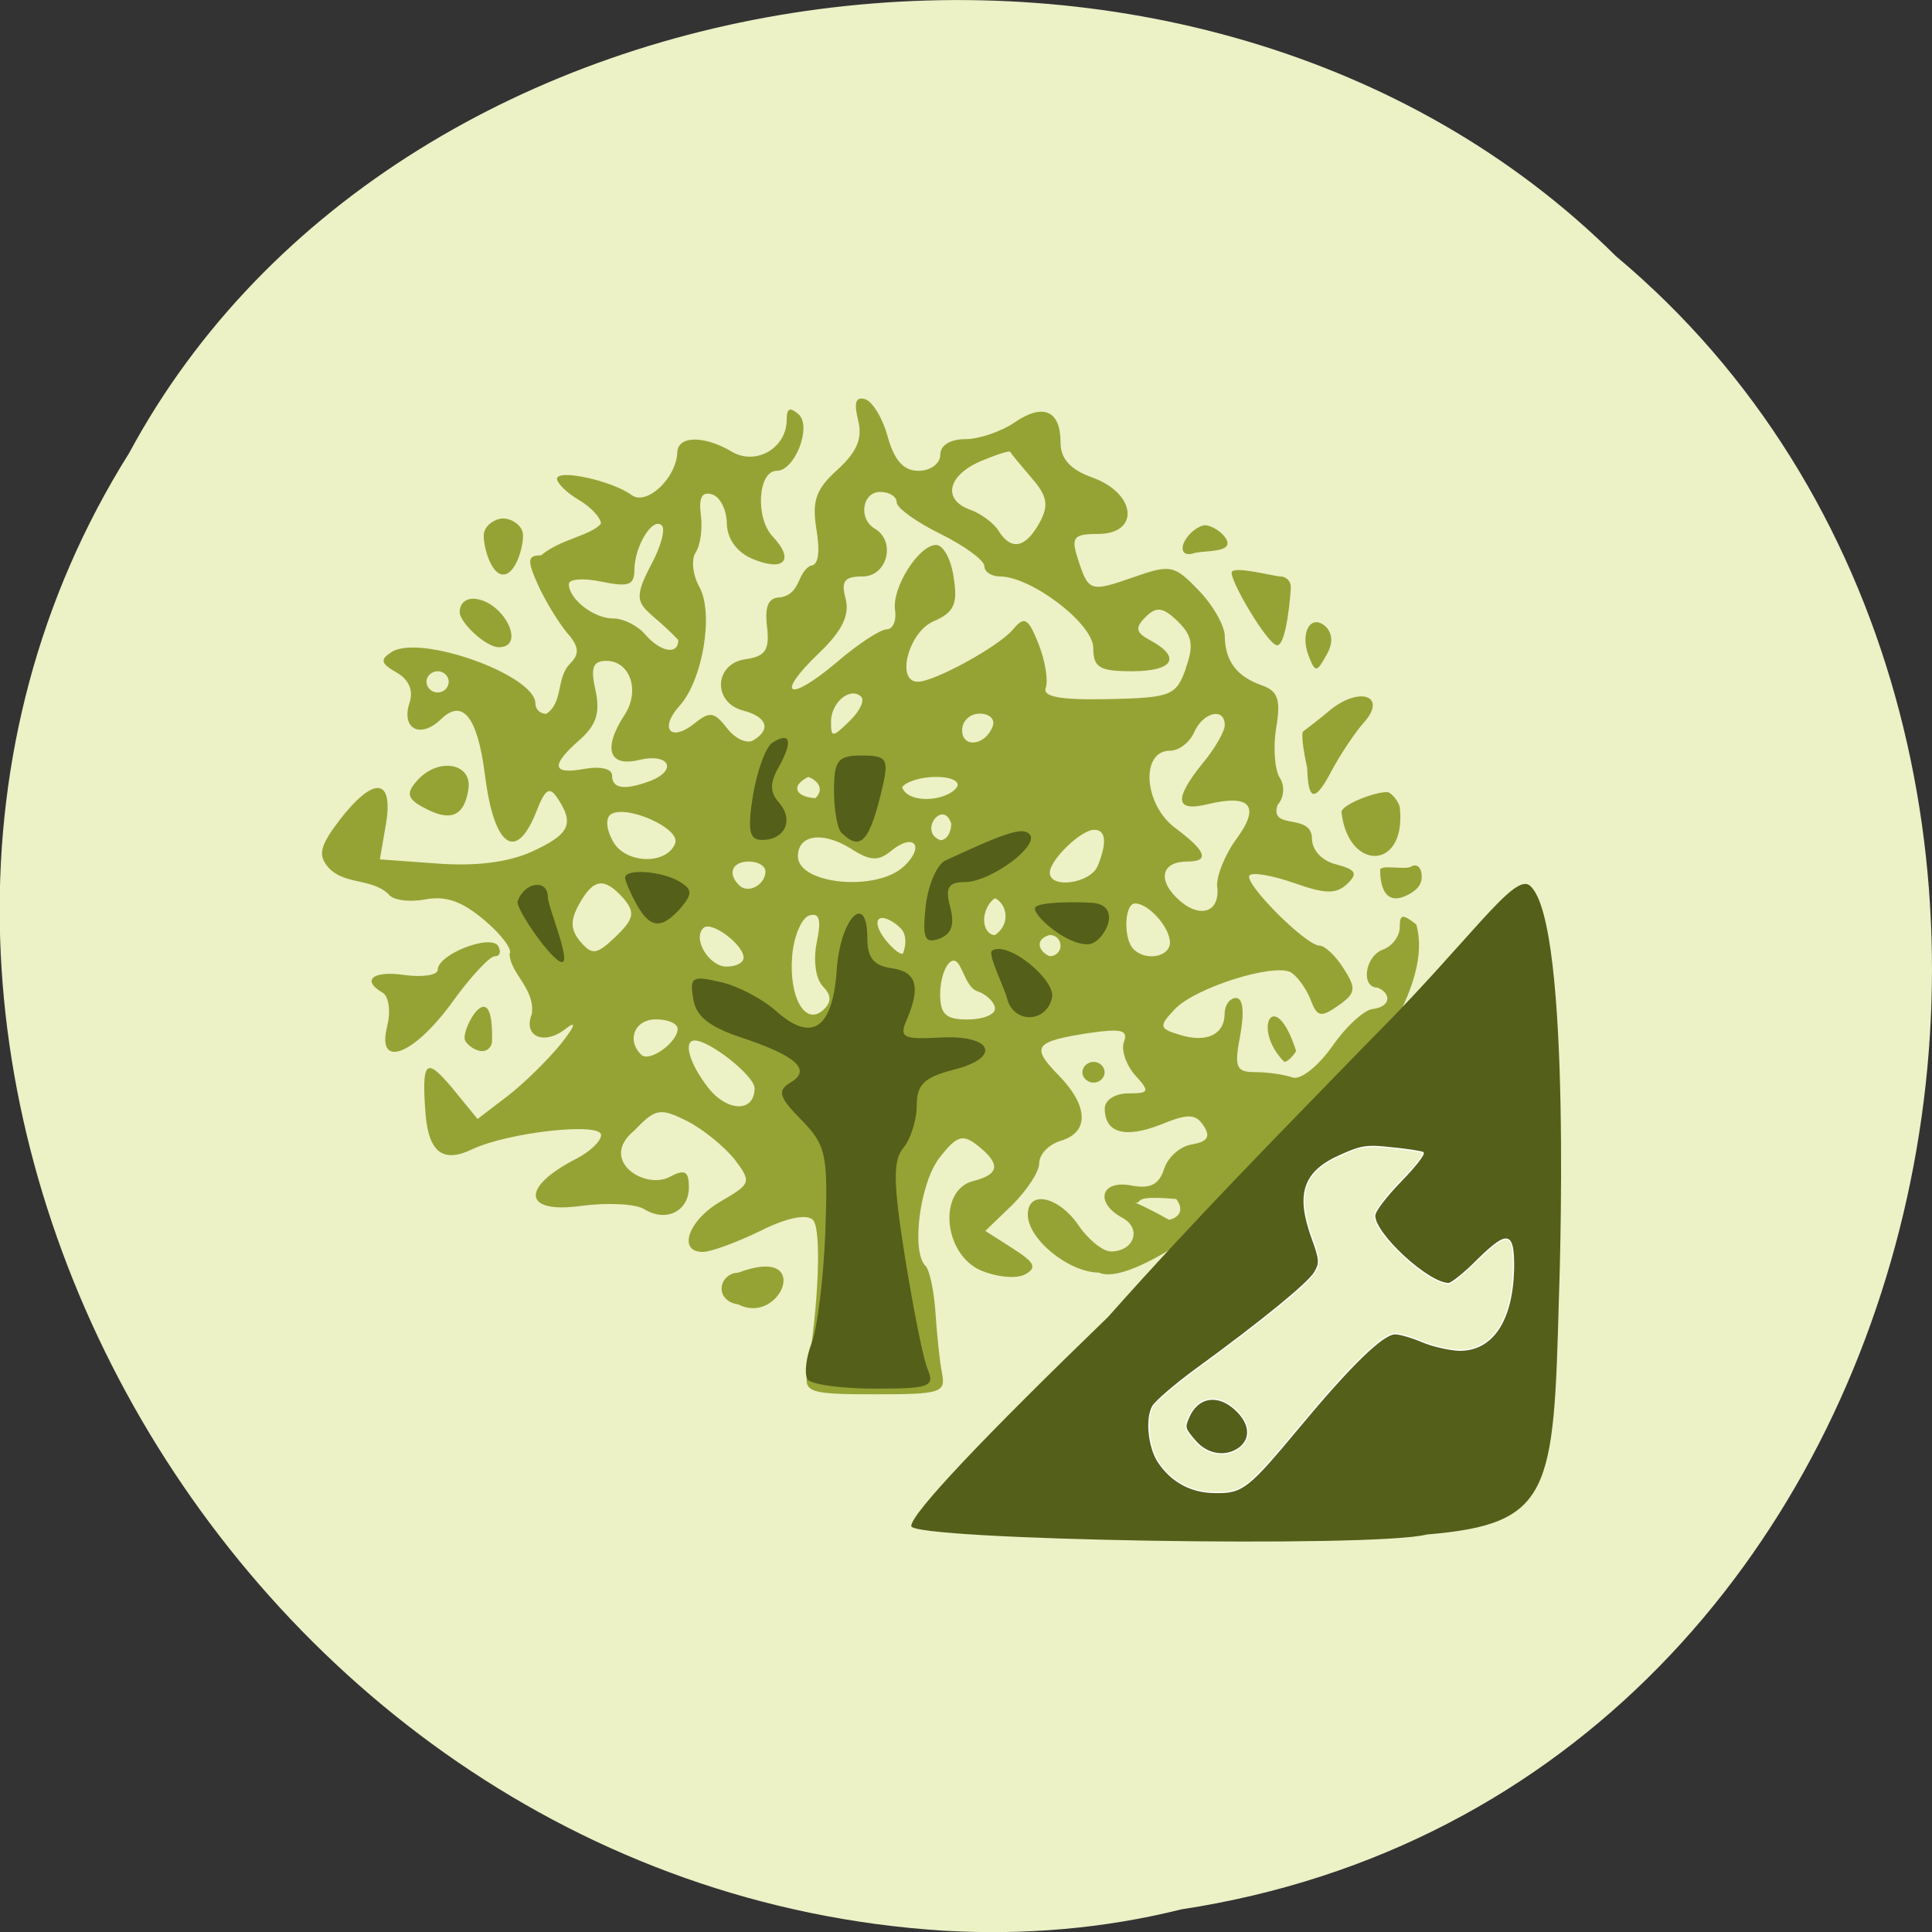 <svg xmlns="http://www.w3.org/2000/svg" viewBox="0 0 16 16"><rect x="0" y="0" width="16" height="16" fill="#333333" stroke="none"/><path d="m 9.781 15.813 c 6.504 -0.992 8.246 -9.805 3.602 -13.691 c -3.445 -3.426 -10.05 -2.574 -12.313 1.629 c -3.03 4.824 0.719 11.855 6.742 12.238 c 0.664 0.039 1.328 -0.016 1.969 -0.176" fill="#ecf1c6"/><path d="m 9.102 10.539 c -0.25 0 -0.59 -0.277 -0.59 -0.48 c 0 -0.207 0.254 -0.152 0.418 0.086 c 0.082 0.121 0.203 0.219 0.27 0.219 c 0.191 0 0.258 -0.188 0.098 -0.277 c -0.234 -0.125 -0.184 -0.316 0.066 -0.27 c 0.16 0.031 0.234 -0.004 0.277 -0.137 c 0.031 -0.098 0.137 -0.191 0.234 -0.203 c 0.125 -0.023 0.152 -0.063 0.094 -0.152 c -0.066 -0.102 -0.129 -0.105 -0.355 -0.012 c -0.297 0.117 -0.465 0.07 -0.465 -0.133 c 0 -0.07 0.086 -0.125 0.195 -0.125 c 0.176 0 0.18 -0.016 0.055 -0.152 c -0.074 -0.086 -0.117 -0.211 -0.09 -0.277 c 0.035 -0.098 -0.027 -0.109 -0.297 -0.07 c -0.449 0.07 -0.477 0.113 -0.242 0.352 c 0.246 0.254 0.25 0.469 0.016 0.539 c -0.102 0.031 -0.18 0.113 -0.18 0.188 c 0 0.07 -0.102 0.223 -0.223 0.344 l -0.223 0.215 l 0.227 0.145 c 0.184 0.117 0.203 0.16 0.102 0.215 c -0.074 0.039 -0.234 0.023 -0.371 -0.035 c -0.309 -0.141 -0.348 -0.664 -0.059 -0.738 c 0.219 -0.055 0.23 -0.141 0.039 -0.293 c -0.125 -0.098 -0.172 -0.086 -0.316 0.098 c -0.164 0.207 -0.238 0.781 -0.117 0.898 c 0.031 0.027 0.07 0.203 0.082 0.383 c 0.012 0.184 0.035 0.41 0.055 0.508 c 0.031 0.16 -0.016 0.172 -0.555 0.172 c -0.539 0 -0.586 -0.016 -0.563 -0.172 c 0.098 -0.578 0.121 -1.207 0.047 -1.273 c -0.051 -0.051 -0.223 -0.016 -0.438 0.094 c -0.195 0.094 -0.406 0.172 -0.473 0.172 c -0.211 0 -0.121 -0.262 0.148 -0.418 c 0.254 -0.148 0.258 -0.16 0.113 -0.352 c -0.086 -0.105 -0.262 -0.25 -0.395 -0.316 c -0.219 -0.109 -0.258 -0.102 -0.43 0.078 c -0.305 0.246 0.082 0.496 0.289 0.387 c 0.125 -0.066 0.16 -0.051 0.16 0.086 c 0 0.199 -0.191 0.293 -0.371 0.18 c -0.07 -0.043 -0.301 -0.055 -0.516 -0.027 c -0.488 0.07 -0.512 -0.152 -0.043 -0.391 c 0.113 -0.059 0.203 -0.145 0.203 -0.195 c 0 -0.109 -0.766 -0.023 -1.066 0.117 c -0.242 0.117 -0.359 0.027 -0.387 -0.281 c -0.035 -0.453 0 -0.488 0.219 -0.227 l 0.211 0.258 l 0.246 -0.188 c 0.133 -0.102 0.332 -0.297 0.441 -0.43 c 0.121 -0.152 0.137 -0.203 0.043 -0.129 c -0.18 0.141 -0.355 0.063 -0.281 -0.121 c 0.031 -0.211 -0.18 -0.336 -0.184 -0.5 c 0.027 -0.031 -0.063 -0.156 -0.207 -0.277 c -0.188 -0.16 -0.324 -0.207 -0.5 -0.172 c -0.129 0.023 -0.266 0.004 -0.297 -0.047 c -0.145 -0.133 -0.367 -0.074 -0.496 -0.219 c -0.09 -0.102 -0.07 -0.18 0.094 -0.395 c 0.281 -0.363 0.445 -0.348 0.383 0.031 l -0.051 0.297 l 0.484 0.035 c 0.32 0.023 0.586 -0.012 0.781 -0.102 c 0.305 -0.141 0.348 -0.227 0.207 -0.438 c -0.066 -0.102 -0.102 -0.082 -0.176 0.109 c -0.168 0.426 -0.352 0.293 -0.426 -0.305 c -0.062 -0.48 -0.184 -0.637 -0.367 -0.457 c -0.168 0.16 -0.328 0.078 -0.258 -0.137 c 0.035 -0.102 -0.004 -0.195 -0.109 -0.254 c -0.129 -0.074 -0.137 -0.105 -0.039 -0.168 c 0.234 -0.152 1.191 0.191 1.191 0.426 c 0 0.047 0.039 0.086 0.09 0.086 c 0.145 -0.098 0.078 -0.297 0.199 -0.418 c 0.078 -0.078 0.074 -0.141 -0.031 -0.258 c -0.07 -0.086 -0.18 -0.266 -0.238 -0.395 c -0.09 -0.203 -0.086 -0.242 0.027 -0.242 c 0.164 -0.137 0.406 -0.16 0.496 -0.262 c 0 -0.047 -0.082 -0.137 -0.18 -0.195 c -0.102 -0.059 -0.184 -0.141 -0.184 -0.176 c 0 -0.086 0.457 0.016 0.617 0.133 c 0.121 0.094 0.371 -0.137 0.379 -0.352 c 0.004 -0.141 0.223 -0.141 0.449 -0.008 c 0.199 0.121 0.457 -0.027 0.457 -0.262 c 0 -0.098 0.027 -0.109 0.102 -0.043 c 0.105 0.105 -0.035 0.465 -0.184 0.465 c -0.156 0 -0.18 0.387 -0.035 0.543 c 0.188 0.199 0.094 0.297 -0.172 0.184 c -0.125 -0.055 -0.203 -0.164 -0.207 -0.289 c 0 -0.113 -0.055 -0.223 -0.121 -0.242 c -0.082 -0.027 -0.113 0.023 -0.094 0.168 c 0.016 0.113 -0.004 0.254 -0.043 0.313 c -0.039 0.059 -0.023 0.188 0.031 0.285 c 0.121 0.219 0.027 0.773 -0.164 0.984 c -0.172 0.191 -0.074 0.305 0.125 0.145 c 0.125 -0.102 0.164 -0.094 0.27 0.043 c 0.066 0.086 0.164 0.129 0.215 0.098 c 0.152 -0.09 0.113 -0.195 -0.082 -0.246 c -0.258 -0.066 -0.242 -0.391 0.02 -0.426 c 0.164 -0.023 0.199 -0.078 0.176 -0.27 c -0.02 -0.172 0.012 -0.242 0.113 -0.242 c 0.168 -0.031 0.133 -0.199 0.246 -0.262 c 0.066 0 0.082 -0.105 0.051 -0.297 c -0.039 -0.238 -0.008 -0.336 0.176 -0.5 c 0.16 -0.148 0.207 -0.258 0.168 -0.41 c -0.035 -0.145 -0.02 -0.195 0.059 -0.172 c 0.063 0.02 0.148 0.164 0.188 0.316 c 0.055 0.191 0.129 0.277 0.254 0.277 c 0.098 0 0.18 -0.059 0.18 -0.133 c 0 -0.078 0.082 -0.129 0.207 -0.129 c 0.113 0 0.297 -0.063 0.406 -0.137 c 0.238 -0.164 0.383 -0.102 0.383 0.164 c 0 0.137 0.082 0.227 0.27 0.293 c 0.359 0.133 0.387 0.465 0.039 0.465 c -0.199 0 -0.223 0.027 -0.168 0.199 c 0.09 0.281 0.102 0.285 0.461 0.16 c 0.309 -0.109 0.34 -0.102 0.543 0.109 c 0.117 0.121 0.215 0.293 0.215 0.379 c 0.004 0.207 0.098 0.332 0.305 0.406 c 0.137 0.047 0.16 0.121 0.121 0.352 c -0.027 0.16 -0.012 0.344 0.027 0.41 c 0.047 0.07 0.039 0.168 -0.016 0.23 c -0.07 0.215 0.281 0.059 0.285 0.277 c 0 0.098 0.086 0.188 0.203 0.215 c 0.16 0.043 0.18 0.074 0.09 0.16 c -0.09 0.086 -0.18 0.086 -0.434 -0.004 c -0.18 -0.063 -0.348 -0.094 -0.375 -0.066 c -0.059 0.055 0.465 0.582 0.578 0.582 c 0.043 0 0.133 0.082 0.199 0.188 c 0.109 0.168 0.102 0.207 -0.043 0.309 c -0.145 0.102 -0.176 0.094 -0.23 -0.051 c -0.035 -0.09 -0.109 -0.191 -0.16 -0.223 c -0.137 -0.082 -0.797 0.125 -0.965 0.305 c -0.133 0.141 -0.129 0.16 0.043 0.211 c 0.223 0.07 0.371 -0.004 0.371 -0.176 c 0 -0.07 0.043 -0.129 0.094 -0.129 c 0.059 0 0.07 0.117 0.035 0.309 c -0.051 0.266 -0.035 0.305 0.125 0.305 c 0.102 0 0.238 0.02 0.305 0.043 c 0.066 0.027 0.211 -0.086 0.336 -0.262 c 0.117 -0.168 0.27 -0.305 0.34 -0.305 c 0.148 -0.023 0.141 -0.133 0.031 -0.176 c -0.141 0 -0.105 -0.262 0.047 -0.316 c 0.074 -0.027 0.137 -0.109 0.137 -0.184 c 0 -0.109 0.023 -0.113 0.137 -0.023 c 0.285 0.988 -2.18 3.094 -2.629 2.883 m 0.641 -0.609 c -0.023 0 -0.273 -0.031 -0.305 0.016 c -0.027 0.051 -0.148 -0.063 0.246 0.156 c 0.113 -0.027 0.109 -0.109 0.059 -0.172 m -3.492 -0.918 c 0 -0.102 -0.371 -0.395 -0.496 -0.395 c -0.098 0 -0.043 0.191 0.109 0.387 c 0.16 0.207 0.387 0.211 0.387 0.008 m -0.637 -0.492 c 0 -0.043 -0.078 -0.078 -0.18 -0.078 c -0.176 0 -0.246 0.172 -0.121 0.293 c 0.066 0.066 0.301 -0.102 0.301 -0.215 m 1.203 -0.352 c -0.059 -0.059 -0.082 -0.211 -0.051 -0.363 c 0.039 -0.188 0.023 -0.25 -0.063 -0.223 c -0.063 0.02 -0.129 0.176 -0.141 0.34 c -0.027 0.344 0.113 0.582 0.262 0.438 c 0.066 -0.063 0.063 -0.121 -0.008 -0.191 m 1.426 0.184 c 0 -0.047 -0.063 -0.113 -0.137 -0.141 c -0.125 -0.031 -0.137 -0.301 -0.227 -0.25 c -0.051 0.031 -0.09 0.152 -0.09 0.27 c 0 0.168 0.047 0.211 0.227 0.211 c 0.125 0 0.227 -0.039 0.227 -0.09 m -2.082 -0.422 c 0 -0.109 -0.27 -0.309 -0.332 -0.246 c -0.094 0.09 0.047 0.32 0.191 0.32 c 0.078 0 0.141 -0.031 0.141 -0.074 m -0.992 -0.488 c -0.16 -0.18 -0.25 -0.172 -0.371 0.047 c -0.074 0.133 -0.07 0.211 0.012 0.309 c 0.098 0.113 0.133 0.109 0.293 -0.043 c 0.152 -0.148 0.16 -0.199 0.066 -0.313 m 2.32 0.285 c -0.027 -0.07 -0.215 -0.188 -0.219 -0.086 c -0.004 0.094 0.18 0.281 0.211 0.254 c 0.023 -0.059 0.027 -0.117 0.008 -0.168 m 1.297 0.105 c 0 -0.051 -0.039 -0.09 -0.09 -0.09 c -0.133 0.039 -0.086 0.141 0 0.176 c 0.051 0 0.09 -0.039 0.09 -0.086 m 0.906 -0.027 c 0 -0.125 -0.176 -0.324 -0.289 -0.324 c -0.09 0 -0.098 0.297 -0.012 0.379 c 0.102 0.102 0.301 0.063 0.301 -0.055 m -1.449 -0.367 c -0.051 0.031 -0.09 0.109 -0.09 0.18 c 0 0.07 0.039 0.125 0.09 0.125 c 0.141 -0.098 0.09 -0.266 0 -0.305 m 1.84 -0.094 c -0.008 -0.086 0.063 -0.266 0.16 -0.398 c 0.199 -0.27 0.117 -0.371 -0.23 -0.289 c -0.277 0.07 -0.293 -0.035 -0.051 -0.336 c 0.102 -0.121 0.184 -0.266 0.184 -0.316 c 0 -0.152 -0.18 -0.109 -0.254 0.059 c -0.035 0.082 -0.125 0.152 -0.199 0.152 c -0.246 0 -0.219 0.441 0.039 0.637 c 0.262 0.195 0.293 0.281 0.102 0.281 c -0.207 0 -0.246 0.145 -0.086 0.301 c 0.18 0.176 0.359 0.129 0.336 -0.09 m -3.742 -0.129 c 0 -0.047 -0.063 -0.082 -0.137 -0.082 c -0.141 0 -0.18 0.102 -0.078 0.199 c 0.074 0.07 0.215 -0.008 0.215 -0.117 m 1.148 -0.043 c 0.176 -0.168 0.082 -0.281 -0.105 -0.129 c -0.109 0.09 -0.176 0.086 -0.34 -0.02 c -0.23 -0.141 -0.434 -0.113 -0.434 0.066 c 0 0.234 0.656 0.297 0.879 0.082 m 1.605 -0.004 c 0.078 -0.195 0.066 -0.297 -0.031 -0.297 c -0.109 0 -0.367 0.25 -0.367 0.355 c 0 0.137 0.34 0.09 0.398 -0.059 m -3.5 -0.188 c 0.039 -0.121 -0.398 -0.316 -0.531 -0.238 c -0.047 0.031 -0.043 0.121 0.016 0.227 c 0.105 0.188 0.449 0.195 0.516 0.012 m 2.285 -0.16 c -0.066 -0.207 -0.277 0.066 -0.09 0.137 c 0.051 0 0.09 -0.063 0.09 -0.137 m -1.184 -0.387 c -0.156 0.078 -0.098 0.168 0.059 0.176 c 0.078 -0.078 0.016 -0.148 -0.059 -0.176 m 1.23 0.086 c 0.031 -0.047 -0.043 -0.086 -0.172 -0.086 c -0.125 0 -0.25 0.039 -0.281 0.086 c 0.051 0.141 0.367 0.117 0.453 0 m -2.543 -0.051 c 0.234 -0.09 0.164 -0.234 -0.086 -0.176 c -0.254 0.063 -0.305 -0.094 -0.121 -0.375 c 0.129 -0.199 0.043 -0.445 -0.152 -0.445 c -0.113 0 -0.133 0.055 -0.09 0.246 c 0.039 0.18 0.008 0.285 -0.129 0.406 c -0.246 0.215 -0.234 0.293 0.039 0.242 c 0.133 -0.023 0.227 0 0.227 0.055 c 0 0.109 0.098 0.125 0.313 0.047 m 2.84 -0.457 c 0.02 -0.059 -0.031 -0.102 -0.109 -0.102 c -0.078 0 -0.145 0.059 -0.145 0.137 c 0 0.152 0.195 0.129 0.254 -0.035 m -1.09 -0.242 c -0.09 -0.086 -0.25 0.047 -0.25 0.207 c 0 0.133 0.012 0.133 0.152 -0.004 c 0.086 -0.082 0.129 -0.172 0.098 -0.203 m 2.687 -0.234 c 0.07 -0.191 0.055 -0.273 -0.066 -0.391 c -0.121 -0.117 -0.176 -0.125 -0.266 -0.035 c -0.09 0.09 -0.082 0.129 0.043 0.195 c 0.258 0.141 0.184 0.254 -0.156 0.254 c -0.27 0 -0.32 -0.031 -0.32 -0.195 c -0.004 -0.203 -0.516 -0.59 -0.773 -0.59 c -0.07 0 -0.129 -0.039 -0.129 -0.086 c 0 -0.047 -0.164 -0.168 -0.363 -0.266 c -0.199 -0.098 -0.363 -0.215 -0.363 -0.262 c 0 -0.047 -0.059 -0.086 -0.137 -0.086 c -0.148 0 -0.184 0.223 -0.043 0.305 c 0.176 0.105 0.102 0.395 -0.102 0.395 c -0.152 0 -0.18 0.039 -0.141 0.184 c 0.035 0.133 -0.027 0.266 -0.219 0.449 c -0.371 0.355 -0.258 0.418 0.145 0.078 c 0.176 -0.152 0.363 -0.273 0.414 -0.273 c 0.051 0 0.082 -0.07 0.07 -0.156 c -0.031 -0.184 0.195 -0.543 0.34 -0.543 c 0.059 0 0.125 0.121 0.145 0.27 c 0.035 0.219 0.004 0.289 -0.168 0.363 c -0.207 0.09 -0.313 0.5 -0.129 0.5 c 0.137 0 0.672 -0.293 0.789 -0.434 c 0.094 -0.113 0.125 -0.094 0.211 0.121 c 0.055 0.141 0.082 0.305 0.059 0.363 c -0.027 0.074 0.117 0.102 0.516 0.094 c 0.523 -0.012 0.563 -0.027 0.645 -0.254 m -6.105 0.109 c 0 -0.047 -0.043 -0.086 -0.09 -0.086 c -0.051 0 -0.094 0.039 -0.094 0.086 c 0 0.051 0.043 0.09 0.094 0.09 c 0.047 0 0.09 -0.039 0.09 -0.09 m 1.902 -0.344 c -0.293 -0.313 -0.426 -0.246 -0.223 -0.629 c 0.078 -0.145 0.117 -0.289 0.086 -0.32 c -0.074 -0.074 -0.223 0.164 -0.227 0.363 c 0 0.133 -0.047 0.148 -0.273 0.102 c -0.148 -0.031 -0.27 -0.023 -0.27 0.02 c 0 0.125 0.207 0.285 0.367 0.285 c 0.086 0 0.203 0.059 0.266 0.133 c 0.125 0.145 0.273 0.172 0.273 0.047 m 2.992 -0.973 c 0.078 -0.145 0.066 -0.219 -0.066 -0.371 c -0.09 -0.105 -0.168 -0.199 -0.176 -0.215 c -0.004 -0.016 -0.117 0.023 -0.25 0.078 c -0.273 0.121 -0.313 0.32 -0.078 0.402 c 0.086 0.031 0.191 0.109 0.23 0.172 c 0.105 0.168 0.223 0.145 0.34 -0.066 m -2.633 6.344 c 0 -0.074 0.063 -0.133 0.137 -0.133 c 0.629 -0.238 0.355 0.445 0 0.262 c -0.074 -0.008 -0.137 -0.059 -0.137 -0.129 m 2.988 -1.793 c 0 -0.047 0.043 -0.086 0.094 -0.086 c 0.047 0 0.09 0.039 0.09 0.086 c 0 0.047 -0.043 0.086 -0.09 0.086 c -0.051 0 -0.094 -0.039 -0.094 -0.086 m 1.77 -0.176 c -0.031 0.051 -0.074 0.09 -0.098 0.09 c -0.277 -0.277 -0.078 -0.641 0.098 -0.09 m -7.527 -0.211 c 0.031 -0.117 0.012 -0.238 -0.035 -0.27 c -0.184 -0.105 -0.086 -0.188 0.18 -0.148 c 0.148 0.02 0.273 0 0.273 -0.043 c 0 -0.129 0.434 -0.297 0.5 -0.199 c 0.027 0.047 0.016 0.086 -0.027 0.086 c -0.043 0 -0.207 0.176 -0.363 0.395 c -0.32 0.434 -0.621 0.539 -0.527 0.18 m 0.645 0.125 c -0.031 -0.047 0.074 -0.281 0.152 -0.281 c 0.078 0 0.07 0.234 0.07 0.281 c 0 0.047 -0.035 0.086 -0.082 0.086 c -0.047 0 -0.113 -0.039 -0.141 -0.086 m 7.578 -1.414 c 0 -0.047 0.203 0 0.254 -0.027 c 0.051 -0.031 0.09 0.008 0.09 0.082 c 0 0.074 -0.047 0.109 -0.09 0.137 c -0.254 0.152 -0.254 -0.148 -0.254 -0.191 m -7.926 -0.52 c -0.129 -0.07 -0.141 -0.117 -0.055 -0.215 c 0.172 -0.203 0.465 -0.156 0.43 0.066 c -0.035 0.227 -0.152 0.273 -0.375 0.148 m 7.605 0.043 c 0 -0.074 0.344 -0.191 0.395 -0.164 c 0.047 0.031 0.09 0.094 0.09 0.137 c 0.047 0.512 -0.43 0.512 -0.484 0.027 m -0.285 -0.371 c -0.035 -0.156 -0.051 -0.293 -0.031 -0.301 c 0.016 -0.012 0.121 -0.09 0.227 -0.18 c 0.246 -0.195 0.469 -0.109 0.273 0.109 c -0.07 0.078 -0.191 0.258 -0.266 0.398 c -0.172 0.332 -0.195 0.172 -0.203 -0.027 m 0.012 -0.926 c -0.074 -0.191 0.02 -0.355 0.145 -0.238 c 0.055 0.059 0.059 0.141 0 0.238 c -0.078 0.141 -0.09 0.141 -0.145 0 m -7.03 -0.359 c 0 -0.082 0.059 -0.125 0.148 -0.109 c 0.23 0.043 0.398 0.398 0.176 0.398 c -0.109 0 -0.324 -0.207 -0.324 -0.289 m 6.395 -0.336 c 0.031 -0.047 0.355 0.039 0.402 0.039 c 0.047 0 0.086 0.039 0.086 0.086 c 0 0.047 -0.035 0.484 -0.113 0.484 c -0.078 0 -0.406 -0.559 -0.375 -0.609 m -0.402 -0.23 c 0.023 -0.063 0.094 -0.133 0.16 -0.152 c 0.066 -0.023 0.227 0.094 0.203 0.16 c -0.023 0.063 -0.219 0.047 -0.281 0.07 c -0.07 0.02 -0.102 -0.012 -0.082 -0.078 m -5.789 -0.102 c 0.02 -0.063 0.094 -0.109 0.156 -0.109 c 0.066 0 0.141 0.047 0.16 0.109 c 0.023 0.063 -0.043 0.355 -0.16 0.355 c -0.113 0 -0.18 -0.293 -0.156 -0.355" fill="#95a335"/><path d="m 7.547 12.637 c 0 -0.102 0.594 -0.73 1.629 -1.73 c 0.75 -0.844 1.418 -1.516 2.156 -2.277 c 0.844 -0.844 1.203 -1.402 1.336 -1.297 c 0.359 0.289 0.242 3.422 0.242 3.422 c -0.043 1.605 -0.063 1.867 -1.094 1.953 c -0.434 0.113 -4.27 0.047 -4.27 -0.07 m -0.859 -1.215 c -0.027 -0.047 -0.012 -0.18 0.035 -0.301 c 0.047 -0.121 0.098 -0.535 0.113 -0.918 c 0.023 -0.641 0.008 -0.719 -0.199 -0.93 c -0.188 -0.191 -0.199 -0.242 -0.09 -0.309 c 0.18 -0.105 0.047 -0.223 -0.414 -0.375 c -0.258 -0.086 -0.371 -0.176 -0.391 -0.32 c -0.031 -0.18 -0.008 -0.191 0.227 -0.137 c 0.141 0.031 0.348 0.141 0.457 0.238 c 0.297 0.266 0.469 0.152 0.504 -0.332 c 0.027 -0.434 0.254 -0.668 0.254 -0.266 c 0 0.16 0.055 0.227 0.207 0.246 c 0.203 0.031 0.238 0.156 0.113 0.441 c -0.055 0.133 -0.016 0.148 0.277 0.133 c 0.438 -0.027 0.523 0.164 0.117 0.266 c -0.242 0.063 -0.305 0.121 -0.305 0.297 c 0 0.121 -0.051 0.277 -0.109 0.348 c -0.09 0.105 -0.086 0.293 0.012 0.91 c 0.07 0.43 0.152 0.852 0.191 0.934 c 0.055 0.137 0.004 0.152 -0.441 0.152 c -0.281 0 -0.531 -0.035 -0.559 -0.078 m 1.656 -3.148 c -0.027 -0.102 -0.168 -0.379 -0.125 -0.402 c 0.133 -0.082 0.523 0.242 0.496 0.387 c -0.043 0.211 -0.313 0.223 -0.371 0.016 m -0.676 -0.77 c 0.02 -0.176 0.094 -0.348 0.164 -0.379 c 0.504 -0.234 0.637 -0.277 0.695 -0.219 c 0.094 0.09 -0.32 0.398 -0.535 0.398 c -0.137 0 -0.164 0.047 -0.121 0.207 c 0.039 0.145 0.012 0.223 -0.09 0.262 c -0.121 0.043 -0.141 0 -0.113 -0.27 m -2.395 -0.016 c -0.051 -0.094 -0.094 -0.191 -0.094 -0.219 c 0 -0.078 0.305 -0.055 0.449 0.031 c 0.109 0.066 0.109 0.102 0.012 0.219 c -0.16 0.18 -0.254 0.172 -0.367 -0.031 m 3.301 0.031 c 0.02 -0.059 0.422 -0.047 0.457 -0.043 c 0.289 0.008 0.109 0.34 -0.016 0.344 c -0.184 0.008 -0.465 -0.246 -0.441 -0.301 m -4.285 -0.055 c 0.055 -0.16 0.25 -0.188 0.25 -0.035 c 0 0.078 0.195 0.539 0.117 0.539 c -0.078 0 -0.387 -0.445 -0.367 -0.504 m 1.949 -0.879 c 0.035 -0.203 0.105 -0.398 0.16 -0.434 c 0.148 -0.094 0.172 -0.016 0.059 0.191 c -0.082 0.141 -0.082 0.219 0 0.309 c 0.121 0.145 0.043 0.305 -0.145 0.305 c -0.105 0 -0.121 -0.078 -0.074 -0.371 m 0.734 0.313 c -0.035 -0.031 -0.063 -0.188 -0.063 -0.348 c 0 -0.254 0.031 -0.293 0.23 -0.293 c 0.203 0 0.223 0.027 0.176 0.242 c -0.109 0.473 -0.184 0.555 -0.344 0.398" fill="#545f1a"/><path d="m 92.7 38.17 c 0.302 -0.492 2.027 -2.056 3.838 -3.442 c 6.167 -4.694 10.264 -8.225 10.868 -9.253 c 0.518 -0.894 0.518 -1.207 -0.216 -3.308 c -1.466 -4.247 -0.776 -6.347 2.674 -7.912 c 1.811 -0.849 2.329 -0.939 4.572 -0.671 c 1.38 0.134 2.674 0.358 2.846 0.447 c 0.173 0.134 -0.733 1.341 -2.027 2.727 c -1.294 1.386 -2.372 2.861 -2.372 3.263 c -0.043 1.743 4.873 6.482 6.728 6.482 c 0.259 0 1.509 -1.028 2.717 -2.324 c 2.717 -2.771 3.235 -2.593 3.191 0.983 c -0.129 4.917 -1.941 7.733 -4.96 7.689 c -0.906 -0.045 -2.415 -0.402 -3.321 -0.805 c -0.906 -0.402 -2.027 -0.76 -2.501 -0.76 c -1.121 0 -4.054 2.995 -8.712 8.851 c -4.658 5.856 -5.175 6.303 -7.634 6.258 c -2.2 0 -4.01 -1.028 -5.218 -2.95 c -0.863 -1.43 -1.121 -4.112 -0.474 -5.275 m 3.882 3.353 c 1.121 1.341 2.846 1.565 4.054 0.581 c 1.035 -0.894 0.906 -2.28 -0.345 -3.531 c -1.639 -1.654 -3.536 -1.341 -4.356 0.715 c -0.388 0.939 -0.345 1.028 0.647 2.235" transform="matrix(0.091 0 0 0.087 1.112 8.324)" fill="#ecf1c6" stroke="#fff" stroke-width="0.113"/></svg>